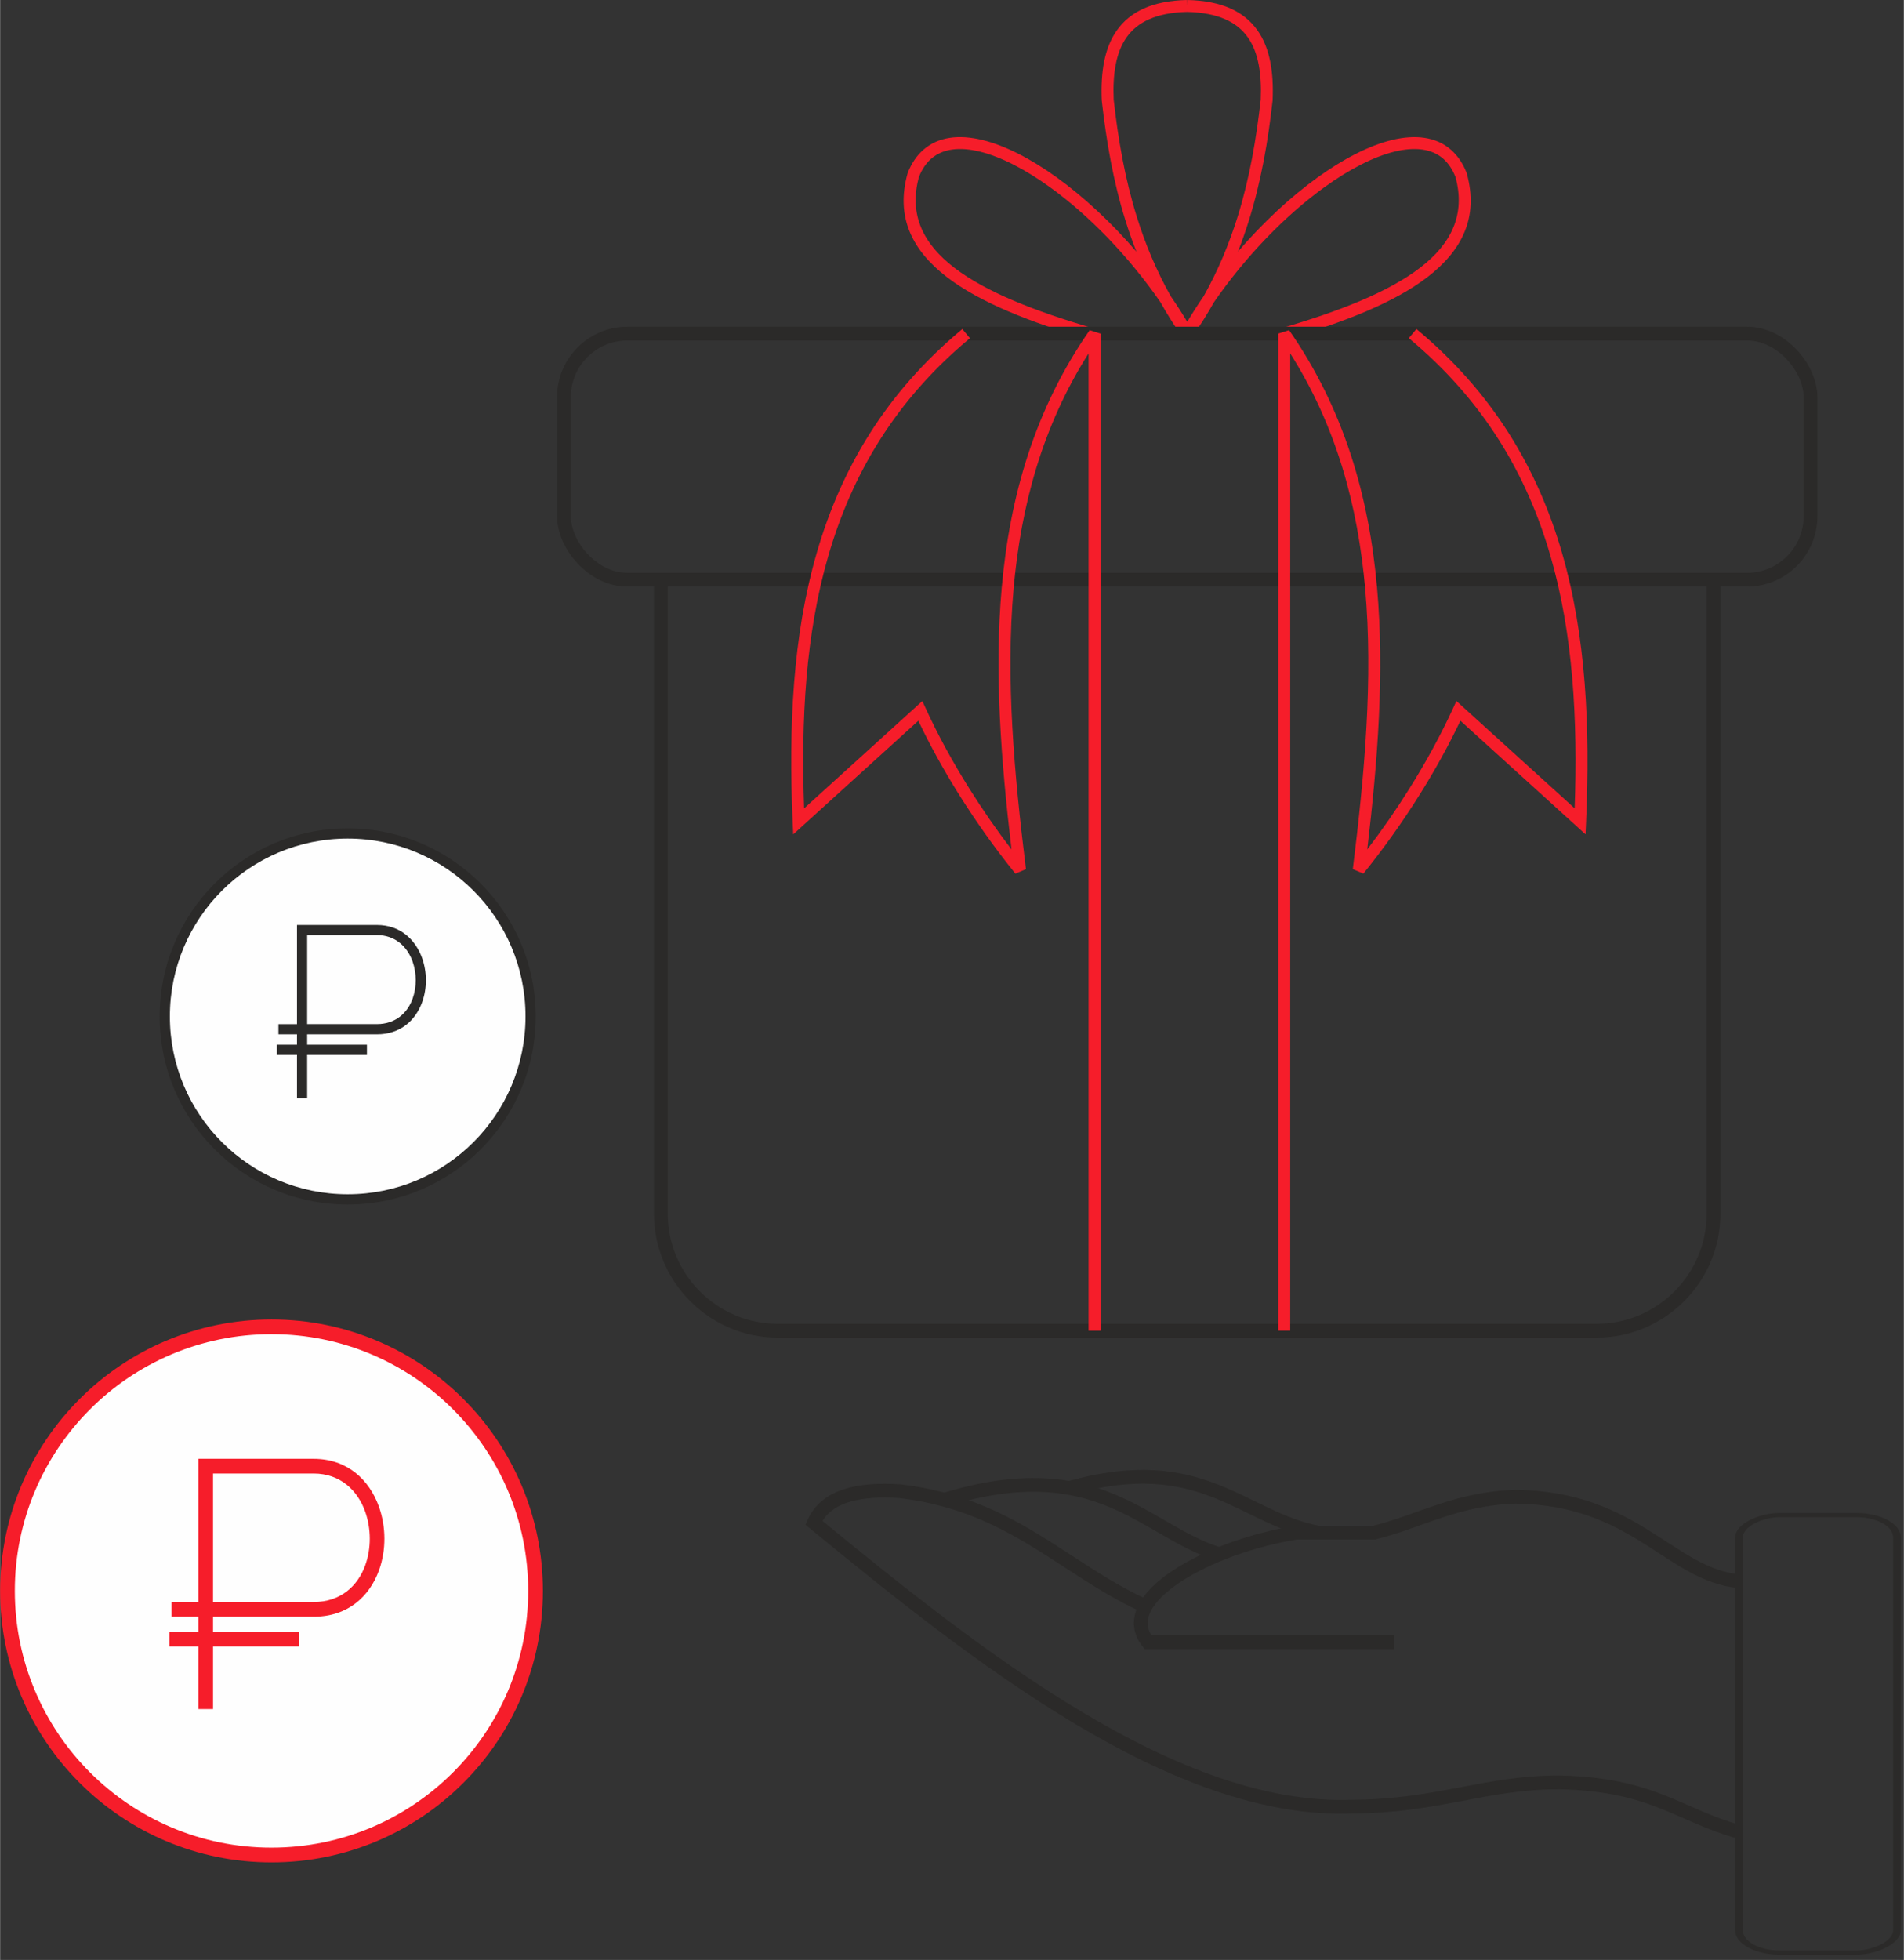 <?xml version="1.0" encoding="UTF-8"?>
<!DOCTYPE svg PUBLIC "-//W3C//DTD SVG 1.1//EN" "http://www.w3.org/Graphics/SVG/1.1/DTD/svg11.dtd">
<!-- Creator: CorelDRAW 2018 (64-Bit Evaluation Version) -->
<svg xmlns="http://www.w3.org/2000/svg" xml:space="preserve" width="1.919in" height="1.975in" version="1.1" style="shape-rendering:geometricPrecision; text-rendering:geometricPrecision; image-rendering:optimizeQuality; fill-rule:evenodd; clip-rule:evenodd"
viewBox="0 0 538.82 554.62"
 xmlns:xlink="http://www.w3.org/1999/xlink">
 <rect x="0" y="0" width="538.82" height="554.62" fill="#333333" stroke="none"/>
 <defs>
  <style type="text/css">
   <![CDATA[
    .str0 {stroke:#2B2A29;stroke-width:3.9;stroke-miterlimit:2.613}
    .fil1 {fill:none}
    .fil2 {fill:#FEFEFE}
    .fil3 {fill:#2B2A29;fill-rule:nonzero}
    .fil0 {fill:#F61D2A;fill-rule:nonzero}
   ]]>
  </style>
 </defs>
 <g id="Layer_x0020_1">
  <g id="_1728001734112">
   <path class="fil0" d="M362.96 92.78c15.96,-4.69 29.9,-10.06 38.99,-17.06 8.7,-6.7 12.89,-14.94 9.96,-25.64 -0.87,-2.19 -2.03,-3.89 -3.43,-5.13 -3.3,-2.92 -8.12,-3.43 -13.79,-2.05 -5.99,1.46 -12.87,5.02 -19.92,10.11 -10.9,7.87 -22.15,19.37 -31.21,32.5 -1.86,3.31 -3.92,6.6 -6.2,9.85l-1.38 -0.88 -1.38 0.88c-2.29,-3.26 -4.35,-6.54 -6.2,-9.85 -9.06,-13.13 -20.31,-24.63 -31.21,-32.5 -7.05,-5.09 -13.93,-8.65 -19.92,-10.11 -5.67,-1.38 -10.49,-0.87 -13.79,2.05 -1.4,1.24 -2.56,2.93 -3.43,5.13 -2.93,10.69 1.26,18.94 9.96,25.64 9.09,7 23.03,12.37 38.99,17.06l-0.95 3.24c-16.32,-4.79 -30.62,-10.33 -40.1,-17.62 -9.84,-7.58 -14.55,-16.99 -11.12,-29.31l0.05 -0.17c1.07,-2.73 2.55,-4.88 4.37,-6.49 4.21,-3.72 10.07,-4.45 16.82,-2.8 6.42,1.57 13.7,5.31 21.09,10.65 7.59,5.49 15.35,12.68 22.45,20.94 -1.16,-2.93 -2.19,-5.88 -3.11,-8.83 -3.49,-11.18 -5.42,-22.53 -6.7,-33.89l-0.01 -0.12c-0.33,-7.85 0.7,-14.75 4.31,-19.83 3.67,-5.16 9.88,-8.33 19.84,-8.55l0.03 1.69 0.03 -1.69c9.96,0.22 16.17,3.39 19.84,8.55 3.61,5.08 4.64,11.98 4.31,19.83l-0.01 0.12c-1.27,11.37 -3.21,22.71 -6.7,33.89 -0.92,2.96 -1.95,5.9 -3.11,8.83 7.1,-8.26 14.86,-15.46 22.45,-20.94 7.39,-5.34 14.67,-9.08 21.09,-10.65 6.75,-1.64 12.61,-0.92 16.82,2.8 1.82,1.61 3.3,3.76 4.37,6.49l0.05 0.17c3.42,12.32 -1.28,21.73 -11.12,29.31 -9.48,7.3 -23.79,12.83 -40.1,17.62l-0.95 -3.24zm-26.98 -1.72c1.48,-2.46 3.04,-4.89 4.67,-7.26 4.12,-7.35 7.21,-14.84 9.58,-22.41 3.41,-10.93 5.31,-22.07 6.56,-33.23 0.29,-7.12 -0.59,-13.29 -3.69,-17.64 -3.05,-4.29 -8.4,-6.93 -17.12,-7.14 -8.72,0.2 -14.07,2.85 -17.12,7.14 -3.1,4.36 -3.98,10.53 -3.69,17.64 1.25,11.17 3.15,22.3 6.56,33.23 2.36,7.57 5.46,15.06 9.58,22.41 1.63,2.37 3.2,4.79 4.67,7.26z"/>
   <g>
    <path class="fil1 str0" d="M484.94 164.05l0 179.46c0,18.18 -14.87,33.05 -33.05,33.05l-231.83 0c-18.18,0 -33.05,-14.87 -33.05,-33.05l0 -179.46 297.92 0z"/>
    <rect class="fil1 str0" x="159.57" y="94.4" width="352.83" height="69.65" rx="17.98" ry="17.98"/>
    <path class="fil0" d="M361.74 376.56l0 -282.16 3.08 -0.97c15.54,22.33 22.59,46.96 24.89,72.87 2.13,23.91 0.21,48.85 -2.77,74.06 4.22,-5.51 8.23,-11.3 11.91,-17.18 4.73,-7.55 8.93,-15.25 12.36,-22.72l0.96 -2.1 33.47 30.38c0.9,-25.16 -0.44,-49.34 -6.86,-71.48 -6.7,-23.1 -18.98,-44.02 -40.08,-61.57l2.16 -2.59c21.68,18.03 34.28,39.51 41.17,63.23 6.86,23.61 8.02,49.4 6.85,76.17l-0.16 3.6 -35.42 -32.15c-3.3,6.96 -7.23,14.07 -11.59,21.02 -4.85,7.73 -10.23,15.27 -15.87,22.24l-2.99 -1.27c3.36,-27.09 5.76,-53.9 3.5,-79.36 -2.09,-23.56 -8.19,-46.03 -21.22,-66.58l0 276.55 -3.39 0z"/>
    <path class="fil0" d="M308.06 376.56l0 -276.55c-13.04,20.56 -19.13,43.02 -21.22,66.58 -2.26,25.45 0.14,52.27 3.5,79.36l-2.99 1.27c-5.64,-6.97 -11.02,-14.52 -15.87,-22.24 -4.36,-6.95 -8.29,-14.06 -11.6,-21.02l-35.41 32.15 -0.16 -3.6c-1.17,-26.78 -0.01,-52.56 6.85,-76.17 6.88,-23.71 19.48,-45.19 41.17,-63.23l2.16 2.59c-21.11,17.55 -33.38,38.48 -40.08,61.57 -6.43,22.14 -7.76,46.32 -6.86,71.48l33.47 -30.38 0.96 2.1c3.42,7.48 7.63,15.18 12.36,22.72 3.69,5.88 7.7,11.67 11.91,17.18 -2.98,-25.21 -4.9,-50.15 -2.77,-74.06 2.3,-25.91 9.35,-50.54 24.89,-72.87l3.08 0.97 0 282.16 -3.39 0z"/>
    <rect class="fil1 str0" transform="matrix(1.47866E-14 0.305 -0.558 8.087E-15 536.867 428.72)" width="405.93" height="80.13" rx="20.69" ry="20.69"/>
    <path class="fil1 str0" d="M492.13 447.43c-19.49,-1.86 -29.19,-23.43 -63.04,-23.9 -16.76,0.47 -26.77,6.78 -40.16,10.17l-22.11 0c-24.47,3.91 -51.74,18.63 -41.94,31.01l69.65 0"/>
    <path class="fil1 str0" d="M492.13 518.35c-16.86,-4.66 -24.25,-13.39 -50.58,-13.98 -20.84,-0.13 -34.57,6.74 -58.72,6.86 -50.22,1.98 -106.32,-42.4 -152.52,-80.33 3.29,-7.44 12.21,-9.77 24.66,-8.9 31.16,3.85 45.42,21.35 68.12,32.03"/>
    <path class="fil1 str0" d="M267.23 424.41c43.76,-13.47 56.77,8.97 77.85,15.4"/>
    <path class="fil1 str0" d="M302.59 421.06c37.59,-10.59 48.81,8.43 70.45,12.65"/>
    <circle class="fil2" cx="76.81" cy="450.19" r="74.73"/>
    <path class="fil0" d="M76.81 373.38c21.21,0 40.41,8.6 54.31,22.5 13.9,13.9 22.5,33.1 22.5,54.31 0,21.21 -8.6,40.41 -22.5,54.31 -13.9,13.9 -33.1,22.5 -54.31,22.5 -21.21,0 -40.41,-8.6 -54.31,-22.5 -13.9,-13.9 -22.5,-33.1 -22.5,-54.31 0,-21.21 8.6,-40.41 22.5,-54.31 13.9,-13.9 33.1,-22.5 54.31,-22.5zm51.37 25.43c-13.15,-13.15 -31.31,-21.28 -51.37,-21.28 -20.06,0 -38.23,8.13 -51.37,21.28 -13.15,13.15 -21.28,31.31 -21.28,51.37 0,20.06 8.13,38.22 21.28,51.37 13.15,13.15 31.31,21.28 51.37,21.28 20.06,0 38.22,-8.13 51.37,-21.28 13.15,-13.15 21.28,-31.31 21.28,-51.37 0,-20.06 -8.13,-38.23 -21.28,-51.37z"/>
    <path class="fil0" d="M56.1 483.62l0 -26.13 -7.58 0 0 -4.16 7.58 0 0 -40.52 32.63 0c9.56,0 15.77,5.95 18.48,13.53 1.02,2.85 1.54,5.93 1.55,9 0.01,3.06 -0.49,6.14 -1.51,8.97 -2.67,7.41 -8.8,13.18 -18.52,13.18l-28.47 0 0 26.13 -4.16 0zm4.16 -66.65l0 36.36 28.47 0c7.67,0 12.51,-4.56 14.62,-10.42 0.85,-2.37 1.28,-4.97 1.27,-7.57 -0.01,-2.6 -0.45,-5.21 -1.3,-7.6 -2.16,-6.03 -7.06,-10.77 -14.59,-10.77l-28.47 0z"/>
    <polygon class="fil0" points="84.68,465.9 47.9,465.9 47.9,461.75 84.68,461.75 "/>
    <circle class="fil2" cx="98.37" cy="287.63" r="51.77"/>
    <path class="fil3" d="M98.37 234.41c14.69,0 28,5.96 37.63,15.59 9.63,9.63 15.59,22.93 15.59,37.63 0,14.69 -5.96,28 -15.59,37.63 -9.63,9.63 -22.93,15.59 -37.63,15.59 -14.69,0 -28,-5.96 -37.63,-15.59 -9.63,-9.63 -15.59,-22.93 -15.59,-37.63 0,-14.69 5.96,-28 15.59,-37.63 9.63,-9.63 22.93,-15.59 37.63,-15.59zm35.59 17.62c-9.11,-9.11 -21.69,-14.74 -35.59,-14.74 -13.9,0 -26.48,5.63 -35.59,14.74 -9.11,9.11 -14.74,21.69 -14.74,35.59 0,13.9 5.63,26.48 14.74,35.59 9.11,9.11 21.69,14.74 35.59,14.74 13.9,0 26.48,-5.63 35.59,-14.74 9.11,-9.11 14.74,-21.69 14.74,-35.59 0,-13.9 -5.63,-26.48 -14.74,-35.59z"/>
    <path class="fil3" d="M84.02 310.79l0 -18.1 -5.25 0 0 -2.88 5.25 0 0 -28.07 22.6 0c6.63,0 10.92,4.12 12.81,9.37 0.71,1.97 1.07,4.11 1.07,6.24 0.01,2.12 -0.34,4.25 -1.05,6.21 -1.85,5.14 -6.1,9.13 -12.83,9.13l-19.72 0 0 18.1 -2.88 0zm2.88 -46.18l0 25.19 19.72 0c5.31,0 8.67,-3.16 10.13,-7.22 0.59,-1.64 0.88,-3.44 0.88,-5.25 -0.01,-1.8 -0.31,-3.61 -0.9,-5.27 -1.5,-4.18 -4.89,-7.46 -10.11,-7.46l-19.72 0z"/>
    <polygon class="fil3" points="103.82,298.51 78.34,298.51 78.34,295.63 103.82,295.63 "/>
   </g>
  </g>
 </g>
</svg>

